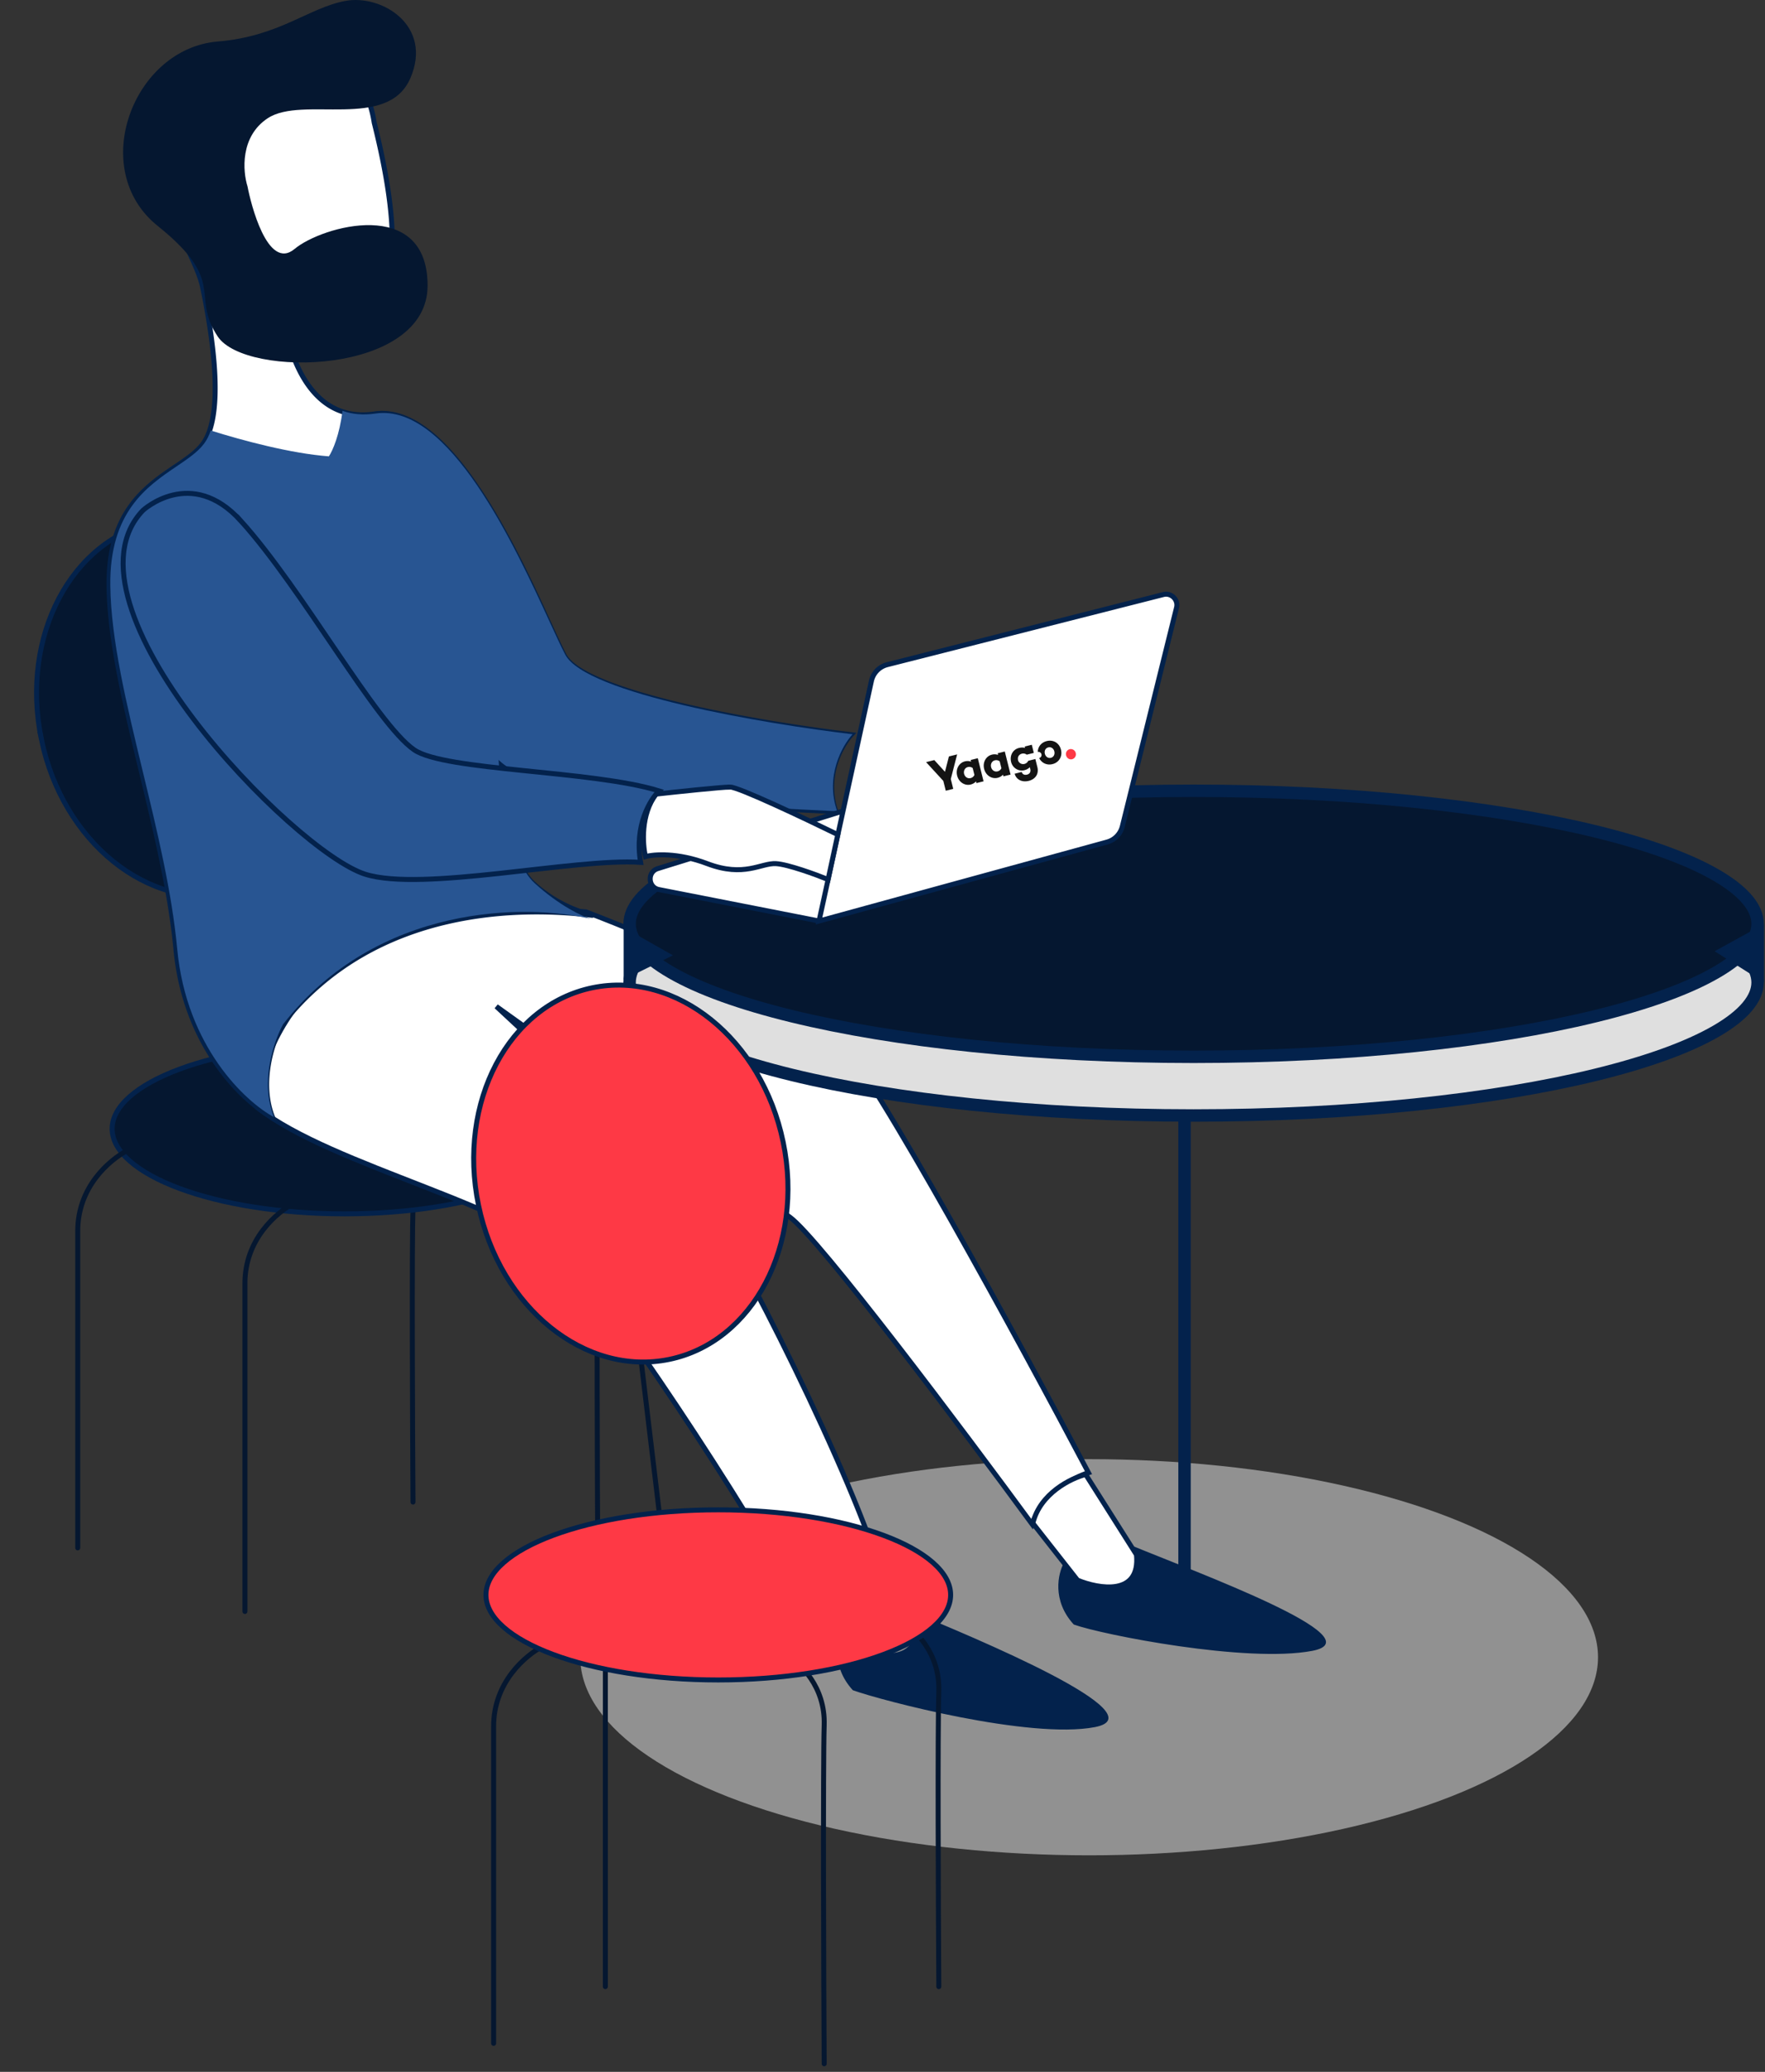 <svg xmlns="http://www.w3.org/2000/svg" fill="none" viewBox="0 0 219 257"><rect x="0" y="0" width="219" height="257" fill="#333333" stroke="none"/><path stroke="#051730" stroke-linecap="round" stroke-width=".617" d="M46.641 141.116c1.6.866 4.761 3.798 4.604 8.6-.157 4.802-.066 26.405 0 36.607"/><path fill="#051730" stroke="#03224C" stroke-linecap="round" stroke-width=".617" d="M13.913 140.02c0 1.379.75 2.73 2.186 3.996 1.436 1.265 3.531 2.419 6.148 3.394 5.23 1.949 12.476 3.161 20.495 3.161s15.265-1.212 20.495-3.161c2.616-.975 4.712-2.129 6.148-3.394 1.436-1.266 2.185-2.617 2.185-3.996s-.749-2.73-2.185-3.996c-1.436-1.265-3.532-2.419-6.148-3.394-5.23-1.949-12.477-3.161-20.495-3.161-8.02 0-15.265 1.212-20.495 3.161-2.617.975-4.712 2.129-6.148 3.394-1.437 1.266-2.186 2.617-2.186 3.996z"/><path stroke="#051730" stroke-linecap="round" stroke-width=".617" d="M69.573 143.839c1.6.865 4.76 3.797 4.603 8.599-.157 4.802-.065 31.793 0 41.994M36.659 149.138c-2.412 1.262-6.269 4.614-6.269 10.053 0 3.255-.003 28.492 0 40.704M15.914 142.644c-2.412 1.262-6.269 4.614-6.269 10.053 0 3.255-.003 27.095 0 39.307"/><ellipse cx="135.14" cy="205.57" fill="#F1F1F1" fill-opacity=".5" rx="63.14" ry="24.57"/><path fill="#fff" stroke="#03224C" stroke-width=".618" d="M103.773 128.544c-4.611-4.611-22.64-12.212-31.078-15.436-31.777-2.47-40.41 15.162-40.755 24.287 9.467 7.41 32.52 12.144 39.518 19.759 5.598 6.093 24.159 34.209 29.098 44.637 0-4.284 5.735-7.763 8.935-5.954-3.087-11.663-18.686-42.676-21.98-46.298-3.292-3.623-18.66-17.975-25.931-24.699 10.634 7.616 32.808 23.505 36.43 26.14 3.623 2.634 21.543 26.482 30.05 38.077 1.318-3.787 5.215-5.832 6.998-6.381-8.507-16.122-26.674-49.521-31.285-54.132z"/><path fill="#DFDFDF" stroke="#03224C" stroke-width="1.541" d="M218.08 121.869c0 1.935-1.628 4.009-5.174 6.056-3.49 2.013-8.59 3.853-14.96 5.408-12.728 3.107-30.351 5.037-49.846 5.037-19.494 0-37.117-1.93-49.845-5.037-6.37-1.555-11.47-3.395-14.96-5.408-3.546-2.047-5.174-4.121-5.174-6.056 0-1.935 1.628-4.008 5.174-6.055 3.49-2.014 8.59-3.854 14.96-5.409 12.728-3.107 30.351-5.036 49.845-5.036 19.495 0 37.118 1.929 49.846 5.036 6.37 1.555 11.47 3.395 14.96 5.409 3.546 2.047 5.174 4.12 5.174 6.055z"/><path fill="#051730" stroke="#03224C" stroke-width="1.541" d="M218.081 114.59c0 1.935-1.628 4.009-5.175 6.055-3.489 2.014-8.59 3.854-14.96 5.409-12.727 3.107-30.351 5.037-49.845 5.037s-37.118-1.93-49.846-5.037c-6.37-1.555-11.47-3.395-14.96-5.409-3.546-2.046-5.174-4.12-5.174-6.055 0-1.935 1.628-4.008 5.175-6.055 3.489-2.014 8.59-3.854 14.96-5.409 12.727-3.107 30.351-5.037 49.845-5.037s37.118 1.93 49.845 5.037c6.37 1.555 11.471 3.395 14.96 5.409 3.547 2.047 5.175 4.12 5.175 6.055z"/><path fill="#fff" stroke="#03224C" stroke-width=".618" d="M133.7 196.009l-5.546-7.06c.907-3.731 4.748-5.588 6.556-6.05l6.302 9.958c.504 5.142-4.664 4.244-7.312 3.152z"/><path fill="#03224C" d="M133.234 201.513c-2.747-2.991-1.953-6.365-1.213-7.677l1.653 2.147c5.581 2.147 6.731.075 7.337-1.238.485-1.051-.202-2.459-.606-3.031 7.914 3.266 30.484 11.531 22.402 13.067-8.082 1.536-26.004-1.988-29.573-3.268zM105.82 209.662c-2.747-2.991-1.953-6.364-1.212-7.677l1.653 2.148c5.58 2.147 6.731.075 7.337-1.239.485-1.051-.202-2.458-.606-3.03 7.913 3.266 30.931 12.839 22.849 14.376-8.083 1.536-26.452-3.297-30.021-4.578zM77.383 121.515v-6.475l6.114 3.465-6.114 3.01zM218.865 114.629v7.24l-6.114-3.875 6.114-3.365z"/><path fill="#03224C" d="M146.205 201.223a.77.77 0 001.541 0h-1.541zm0-63.532v63.532h1.541v-63.532h-1.541z"/><path fill="#051730" stroke="#03224C" stroke-linecap="round" stroke-width=".617" d="M5.131 91.695c2.645 12.788 13.283 21.288 23.67 19.14 10.387-2.148 16.78-14.171 14.135-26.959-2.645-12.788-13.283-21.288-23.67-19.14C8.88 66.885 2.486 78.908 5.132 91.696z"/><path stroke="#03224C" stroke-linecap="round" stroke-width=".617" d="M27.512 110.886l4.916 20.293"/><path fill="#fff" d="M46.432 38.585c3.671-4.608 2.228-14.45 0-23.362C44.487 2.33 27.552 2.95 21.833 11.995c-5.89 9.314 2.213 18.302 3.318 23.67 1.104 5.368 2.841 15.685 0 19.438-2.842 3.753-11.782 4.974-11.624 17.605.158 12.63 6.885 29.918 8.306 45.075 1.137 12.126 8.474 18.946 12 20.841-1.768-4.421.024-9.527 1.142-11.528 11.712-15.022 30.447-14.554 38.508-13.555-1.061-.318-4.264-1.148-7.319-3.949-3.055-2.801-4.243-11.351-4.456-15.277.85.85 3.692 2.801 8.275 3.82 4.583 1.018 24.4 2.121 33.736 2.546-1.528-4.329.636-8.17 1.909-9.548-10.82-1.273-33.099-5.029-35.645-9.866-3.182-6.047-12.73-31.508-23.55-29.917-8.657 1.273-11.246-9.017-11.458-14.321.106 1.803 7.294 6.782 11.457 1.556z"/><path fill="#03224C" d="M46.432 15.223l-.305.046.002.015.004.014.3-.075zm0 23.362l.242.193-.242-.193zM34.975 37.03l.308-.019-.617.03.309-.011zM46.432 51.35l.045.306-.045-.306zm23.551 29.917l-.273.144.273-.144zm35.645 9.866l.227.21.412-.446-.602-.071-.037.307zm-1.909 9.548l-.014.308.458.021-.153-.432-.291.103zm-33.736-2.546l-.067.301.067-.302zm-8.275-3.82l.219-.218-.57-.57.043.805.309-.017zm4.456 15.277l-.209.228.21-.228zm7.319 3.949l-.038.307a.309.309 0 00.126-.603l-.088.296zm-38.508 13.555l-.244-.19-.015.019-.011.021.27.15zm-1.142 11.528l-.146.272.749.403-.316-.79-.287.115zm-12-20.841l.308-.029-.308.029zm-8.306-45.075l.31-.004-.31.004zm11.624-37.043l-.303.062.303-.062zm-3.318-23.67l.261.165-.261-.165zm24.3 3.303c1.111 4.449 2.024 9.114 2.203 13.234.18 4.134-.383 7.648-2.145 9.86l.483.386c1.909-2.396 2.46-6.106 2.28-10.273-.183-4.182-1.106-8.894-2.222-13.357l-.6.15zm.058 23.095c-1.973 2.476-4.653 2.548-6.907 1.758a9.294 9.294 0 01-2.86-1.62 5.162 5.162 0 01-.846-.884c-.203-.28-.287-.498-.295-.637l-.617.037c.019.312.182.645.41.961.233.324.558.664.948.995a9.912 9.912 0 003.056 1.731c2.408.844 5.403.794 7.594-1.956l-.483-.385zM34.666 37.04c.107 2.682.814 6.634 2.603 9.768.895 1.57 2.071 2.949 3.593 3.852 1.528.907 3.385 1.323 5.615.995l-.09-.611c-2.097.308-3.81-.085-5.21-.915-1.404-.834-2.512-2.12-3.372-3.627-1.723-3.02-2.417-6.864-2.522-9.487l-.617.025zm11.811 14.615c2.571-.378 5.107.844 7.544 3.075 2.434 2.228 4.723 5.42 6.786 8.872 2.06 3.448 3.886 7.137 5.396 10.346 1.505 3.198 2.707 5.942 3.507 7.462l.547-.288c-.792-1.504-1.977-4.21-3.495-7.437-1.513-3.216-3.348-6.926-5.425-10.4-2.074-3.471-4.4-6.723-6.899-9.01-2.495-2.285-5.211-3.649-8.05-3.231l.09.611zM69.71 81.411c.354.673 1.032 1.296 1.924 1.875.897.584 2.038 1.14 3.356 1.67 2.637 1.061 6.016 2.028 9.642 2.881 7.255 1.706 15.542 2.965 20.96 3.603l.073-.614c-5.403-.636-13.666-1.891-20.892-3.59-3.613-.85-6.958-1.809-9.552-2.853-1.298-.522-2.4-1.061-3.25-1.615-.857-.556-1.432-1.109-1.714-1.645l-.547.288zm35.691 9.512c-1.318 1.428-3.553 5.385-1.974 9.86l.583-.205c-1.476-4.182.618-7.906 1.845-9.236l-.454-.419zm-1.668 9.449a889.787 889.787 0 01-18.643-1.05c-6.705-.457-12.777-.986-15.04-1.49l-.134.604c2.32.516 8.448 1.047 15.132 1.503a889.66 889.66 0 0018.657 1.05l.028-.617zm-33.683-2.54c-4.535-1.007-7.323-2.935-8.123-3.735l-.437.437c.897.897 3.796 2.873 8.426 3.902l.134-.603zm-8.65-3.5c.107 1.977.459 5.115 1.17 8.115.355 1.5.801 2.972 1.355 4.251.552 1.275 1.22 2.379 2.03 3.122l.418-.456c-.718-.658-1.344-1.673-1.88-2.911-.535-1.235-.972-2.671-1.322-4.149-.7-2.957-1.049-6.057-1.154-8.005l-.617.033zm4.555 15.488c3.112 2.853 6.377 3.699 7.439 4.017l.177-.592c-1.06-.318-4.2-1.132-7.198-3.881l-.418.456zm7.566 3.414c-8.079-1.001-26.97-1.489-38.79 13.672l.487.38c11.604-14.883 30.184-14.435 38.227-13.438l.076-.614zm-38.816 13.712c-.575 1.029-1.314 2.839-1.687 4.953-.373 2.114-.384 4.559.528 6.84l.574-.23c-.856-2.139-.854-4.459-.494-6.503.36-2.044 1.076-3.788 1.619-4.759l-.54-.301zm-.725 11.406c-3.446-1.851-10.713-8.586-11.84-20.598l-.615.058c1.148 12.24 8.555 19.146 12.162 21.084l.293-.544zm-11.84-20.598c-.712-7.605-2.756-15.741-4.633-23.528-1.881-7.803-3.592-15.248-3.67-21.522l-.619.008c.08 6.356 1.81 13.871 3.688 21.659 1.881 7.803 3.911 15.89 4.62 23.441l.615-.058zm-8.304-45.05c-.078-6.224 2.079-9.604 4.587-11.9 1.265-1.158 2.622-2.043 3.864-2.888 1.229-.835 2.364-1.641 3.11-2.627l-.493-.373c-.675.892-1.723 1.645-2.964 2.49-1.229.834-2.63 1.747-3.935 2.942-2.633 2.41-4.867 5.957-4.787 12.364l.618-.008zm11.56-17.414c.758-1 1.192-2.41 1.415-4.01.223-1.606.237-3.438.128-5.308-.218-3.742-.933-7.68-1.486-10.37l-.605.125c.551 2.68 1.258 6.584 1.474 10.28.108 1.85.093 3.637-.123 5.188-.217 1.557-.63 2.844-1.295 3.721l.493.373zm.057-19.687c-.285-1.385-1.016-2.988-1.835-4.723-.826-1.748-1.75-3.65-2.457-5.672-1.412-4.036-1.941-8.502.933-13.048l-.522-.33c-3.015 4.769-2.438 9.454-.995 13.582.72 2.06 1.661 3.994 2.482 5.732.826 1.75 1.522 3.284 1.789 4.583l.605-.124zM22.094 12.16c2.79-4.413 8.338-6.79 13.435-6.47 2.542.16 4.955.99 6.846 2.556 1.889 1.562 3.276 3.87 3.752 7.023l.61-.092c-.496-3.293-1.955-5.742-3.968-7.408-2.009-1.662-4.552-2.529-7.202-2.695-5.286-.332-11.066 2.124-13.995 6.756l.522.33z"/><path fill="#285592" fill-rule="evenodd" d="M42.496 50.961c-.364 2.972-1.21 4.928-1.689 5.646-4.695-.352-10.7-1.96-14.652-3.204-.22.633-.499 1.189-.846 1.647-.781 1.031-2.023 1.871-3.41 2.81-3.658 2.476-8.328 5.635-8.213 14.795.084 6.718 2.026 14.753 4.04 23.085 1.772 7.332 3.6 14.895 4.265 21.99 1.137 12.126 8.474 18.946 12 20.841-1.767-4.421.025-9.527 1.142-11.528 11.712-15.022 30.34-14.958 38.191-13.049-1.06-.318-3.946-1.655-7.001-4.455-3.056-2.801-4.244-11.352-4.456-15.277.849.849 3.692 2.8 8.275 3.82 4.583 1.018 24.4 2.121 33.735 2.545-1.527-4.328.637-8.168 1.91-9.547-10.821-1.273-33.1-5.029-35.645-9.867-.501-.95-1.16-2.383-1.955-4.114-4.264-9.275-12.478-27.143-21.596-25.802-1.553.229-2.911.085-4.095-.336z" clip-rule="evenodd"/><path fill="#fff" d="M104.605 100.6l3.519-16.12a2.69 2.69 0 011.964-2.031l34.26-8.698c.984-.25 1.879.64 1.635 1.625l-6.725 27.13a2.687 2.687 0 01-1.898 1.945l-35.735 9.795-19.865-3.902c-1.368-.268-1.471-2.187-.14-2.601l22.985-7.143z"/><path stroke="#03224C" stroke-width=".618" d="M101.625 114.246l6.499-29.766a2.69 2.69 0 011.964-2.031l34.26-8.698c.984-.25 1.879.64 1.635 1.625l-6.725 27.13a2.687 2.687 0 01-1.898 1.945l-35.735 9.795zm0 0l-19.865-3.902c-1.368-.268-1.471-2.187-.14-2.601l22.985-7.143"/><path fill="#141414" d="M118.761 93.578l-1.019.254-.491 1.905-1.323-1.453-1.019.254 2.137 2.329.304 1.219.927-.231-.304-1.22.788-3.057zM120.443 94.273l.05.204a1.307 1.307 0 00-.777-.03c-.713.179-1.16.94-.955 1.763.203.817.957 1.286 1.671 1.108.294-.074.509-.212.672-.39l.053.209.882-.22-.714-2.864-.882.22zm-.019 2.246c-.36.09-.702-.145-.797-.525-.094-.38.096-.753.456-.842a.707.707 0 01.608.12l.214.855a.691.691 0 01-.481.392zM123.792 93.438l.051.204a1.307 1.307 0 00-.777-.029c-.714.178-1.161.94-.956 1.762.204.817.957 1.286 1.671 1.108.294-.074.509-.212.672-.39l.053.209.883-.22-.714-2.864-.883.22zm-.019 2.246c-.36.09-.702-.145-.797-.525-.094-.38.096-.753.456-.842a.709.709 0 01.609.12l.213.856a.69.69 0 01-.481.39z"/><path fill="#141414" fill-rule="evenodd" d="M127.185 92.778l-.043-.175.882-.22.252 1.01-.883.22a.683.683 0 00-.608-.12c-.36.09-.561.423-.462.82.075.3.419.54.778.45a.703.703 0 00.482-.39l.883-.22.247.991c.217.866-.242 1.51-1.07 1.717-.807.201-1.508-.13-1.73-.834l-.017-.052.873-.217.021.051c.102.246.327.358.654.276.305-.076.486-.326.39-.703l-.053-.216c-.167.168-.383.3-.672.373-.719.179-1.461-.269-1.647-1.011-.209-.84.241-1.567.96-1.746.289-.072.536-.08.763-.004zM128.766 93.27a.392.392 0 01.174.764c.302.61.947.925 1.653.749.822-.205 1.254-.966 1.048-1.794-.204-.816-.938-1.268-1.76-1.063-.681.17-1.101.705-1.115 1.344zm1.632.73c-.36.09-.663-.143-.754-.507-.088-.352.072-.695.432-.784.349-.088.656.139.744.49.091.364-.073.714-.422.801z" clip-rule="evenodd"/><path fill="#FE3945" d="M133.027 94.177a.63.63 0 00.448-.775.629.629 0 00-.758-.468.622.622 0 00-.437.766c.089.355.425.558.747.477z"/><path fill="#fff" stroke="#03224C" stroke-width=".618" d="M90.6 97.63c-1.051 0-6.567.583-9.193.873-1.927 2.534-1.678 6.225-1.313 7.753 1.021-.291 3.984-.524 7.66.874 4.597 1.747 6.677-.109 8.537 0 1.489.087 4.925 1.347 6.457 1.966l1.204-5.57c-4.013-1.965-12.301-5.897-13.352-5.896z"/><path fill="#285592" stroke="#03224C" stroke-width=".618" d="M29.888 64.615c-6.171-6.83-12.148-1.312-12.148-1.312-11.162 11.654 18.713 42.349 27.577 45.139 7.09 2.233 25.962-2.02 34.17-1.473-.788-4.596 1.203-7.824 2.298-8.863-8.317-2.572-26.587-2.467-30.395-5.093-4.76-3.283-13.788-19.862-21.502-28.398z"/><path fill="#051730" d="M33.234 14.657c-3.458 2.264-3.118 6.601-2.516 8.487.36 1.955 2.461 10.56 5.84 7.732 3.38-2.83 16.497-6.545 16.497 4.553 0 11.099-22.576 11.509-26.032 6.322-3.456-5.186 1.26-6.74-7.464-13.733-8.723-6.995-3.06-22.001 7.464-22.87C34.644 4.52 38.263.984 42.82.119c4.558-.864 10.924 3.066 8.095 9.588-2.83 6.523-13.36 2.122-17.682 4.951z"/><path stroke="#051730" stroke-linecap="round" stroke-width=".617" d="M111.885 201.225c1.6.866 4.761 3.797 4.603 8.599-.157 4.802-.065 26.406 0 36.608M79.217 166.03l4.572 38.207M97.662 205.406c1.6.866 4.76 3.797 4.603 8.599-.157 4.802-.066 31.793 0 41.995M67.515 204.108c-2.412 1.262-6.269 4.614-6.269 10.053 0 3.255-.003 27.095 0 39.307M81.38 197.068c-2.412 1.262-6.268 4.614-6.268 10.053 0 3.255-.004 27.095 0 39.307"/><path fill="#FE3945" stroke="#03224C" stroke-linecap="round" stroke-width=".617" d="M59.37 149.484c2.645 12.787 13.283 21.288 23.67 19.139 10.387-2.148 16.78-14.171 14.135-26.959-2.645-12.787-13.283-21.288-23.67-19.139-10.387 2.148-16.78 14.171-14.135 26.959zM60.297 197.837c0 1.378.75 2.729 2.186 3.995s3.532 2.419 6.148 3.394c5.23 1.95 12.476 3.162 20.495 3.162 8.018 0 15.265-1.212 20.495-3.162 2.616-.975 4.712-2.128 6.148-3.394s2.185-2.617 2.185-3.995c0-1.379-.749-2.73-2.185-3.996s-3.532-2.419-6.148-3.394c-5.23-1.95-12.477-3.162-20.495-3.162-8.02 0-15.265 1.212-20.495 3.162-2.617.975-4.712 2.128-6.148 3.394-1.437 1.266-2.186 2.617-2.186 3.996z"/></svg>
